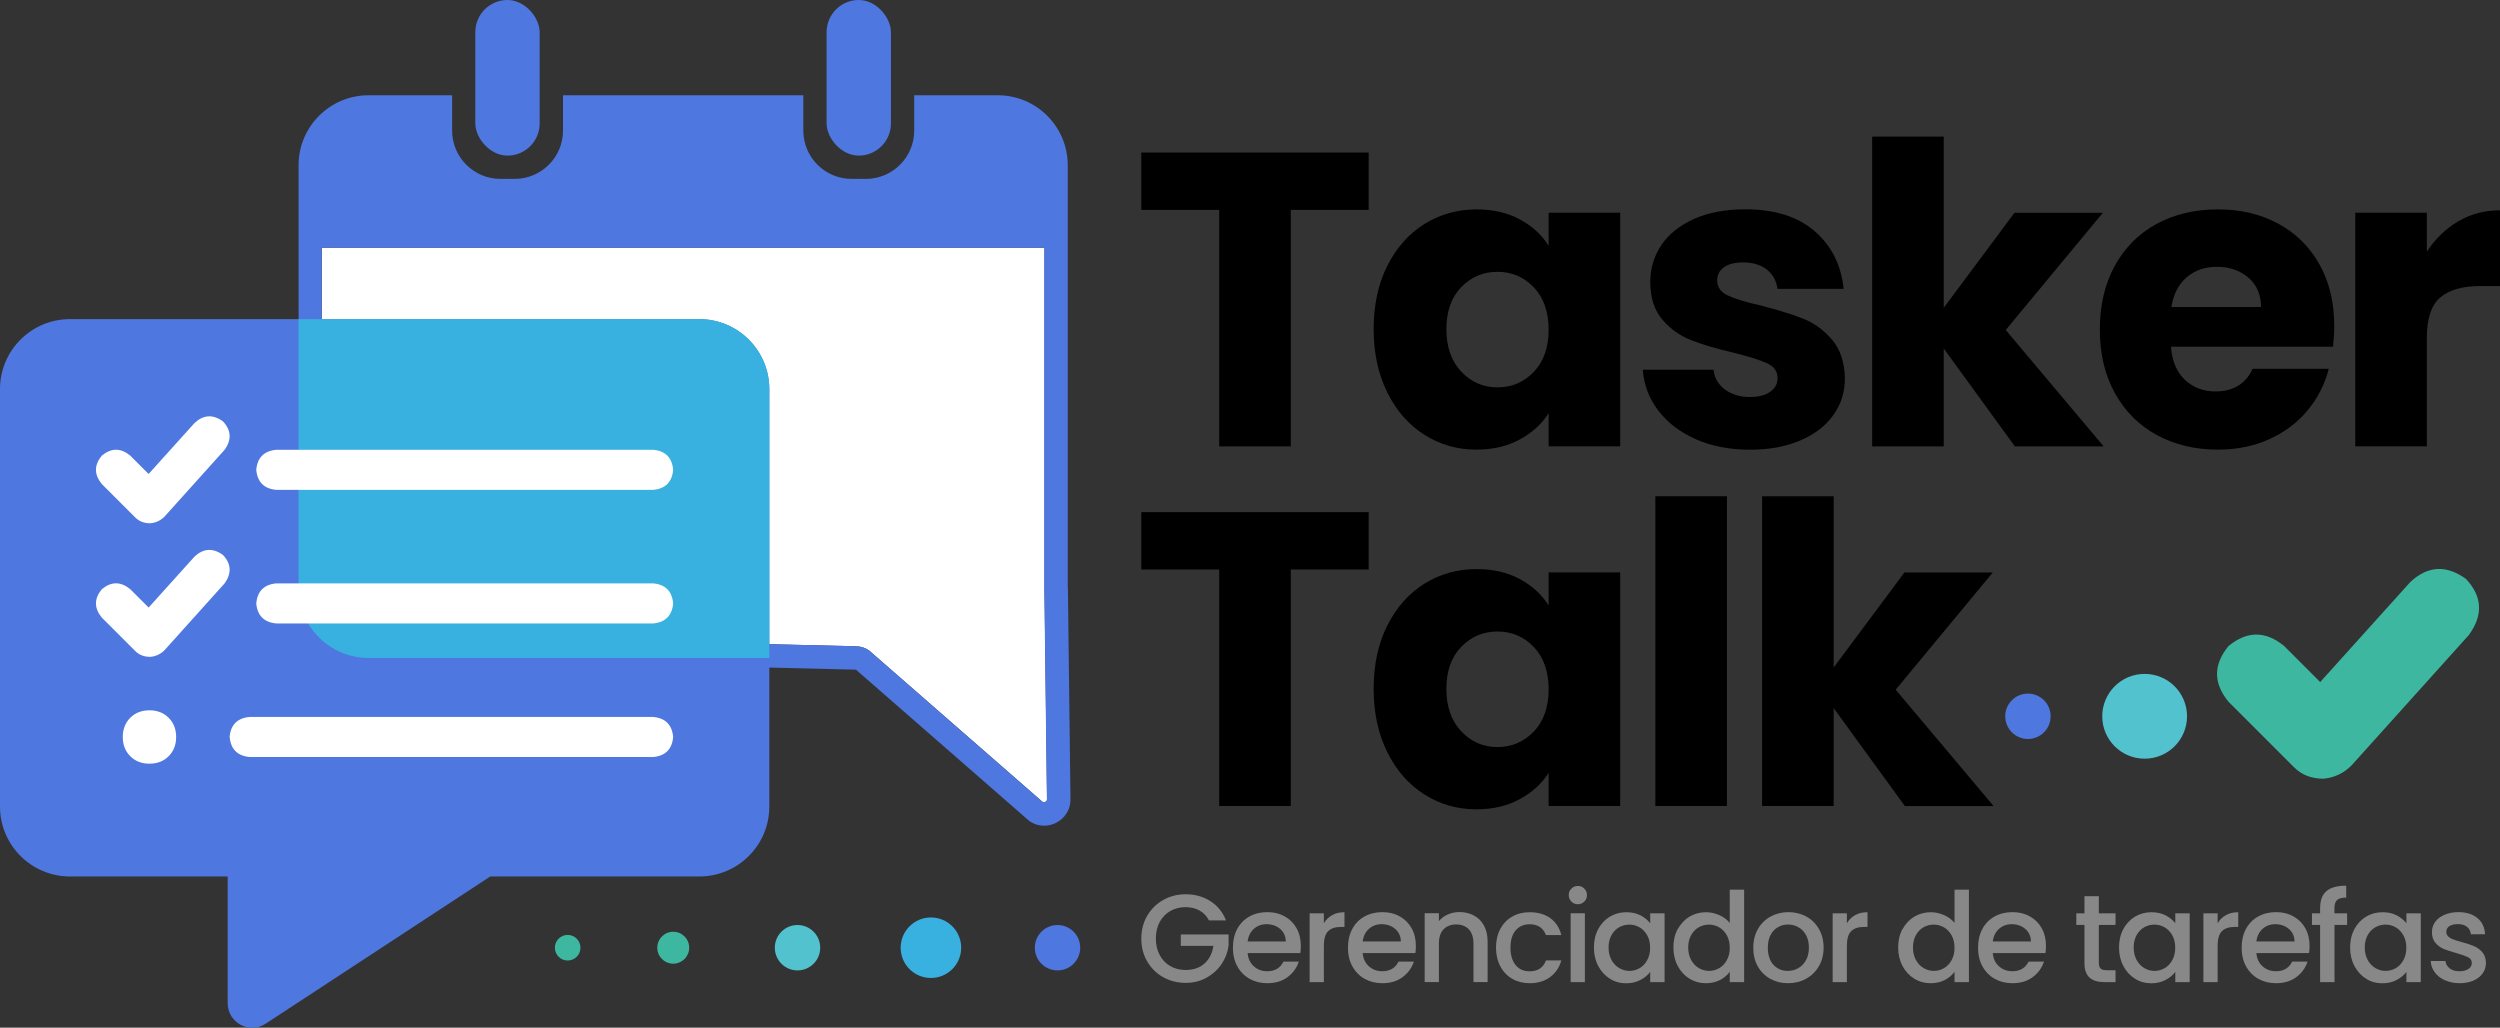 <svg xmlns="http://www.w3.org/2000/svg" viewBox="0 0 300.75 123.63">
  <rect x="0" y="0" width="300.75" height="123.63" fill="#333333" stroke="none"/>
  <defs>
    <style>
      .cls-1, .cls-2, .cls-3, .cls-4, .cls-5, .cls-6, .cls-7 {
        stroke-width: 0px;
      }

      .cls-2 {
        fill: #fff;
      }

      .cls-3 {
        fill: #4e77e0;
      }

      .cls-4 {
        fill: #888;
      }

      .cls-5 {
        fill: #52c3ce;
      }

      .cls-6 {
        fill: #3db79f;
      }

      .cls-7 {
        fill: #38b1e0;
      }
    </style>
  </defs>
  <g id="logo">
    <path class="cls-2" d="m125.59,96.52c.1,0,.2-.05.28-.12.06-.07.09-.14.09-.24l-.31-25.39s0-.02,0-.03V29.8H38.71v40.94c0,3.09,2.52,5.61,5.61,5.61l58.63,1.4c.57,0,1.13.17,1.6.5l20.85,18.2c.09.06.15.07.19.07Z"/>
    <rect class="cls-3" x="57.18" y="0" width="7.74" height="18.72" rx="3.87" ry="3.87"/>
    <path class="cls-3" d="m128.45,70.73V19.88h0c0-4.65-3.77-8.42-8.42-8.42h-10.05v4.25c0,3.21-2.61,5.81-5.81,5.81h-1.72c-3.21,0-5.81-2.61-5.81-5.81v-4.25h-28.91v4.25c0,3.21-2.61,5.81-5.81,5.81h-1.72c-3.21,0-5.81-2.61-5.81-5.81v-4.25h0s-10.05,0-10.05,0c-4.65,0-8.42,3.77-8.42,8.42h0v50.86c0,4.65,3.77,8.42,8.42,8.42l58.63,1.4,20.85,18.2c.56.39,1.18.57,1.79.57,1.65,0,3.19-1.32,3.17-3.2l-.31-25.39Zm-2.59,25.66c-.07.07-.18.12-.28.12-.04,0-.1,0-.19-.07l-20.85-18.2c-.47-.32-1.03-.5-1.6-.5l-58.63-1.4c-3.09,0-5.61-2.52-5.61-5.61V29.8h86.93v40.94s0,.02,0,.03l.31,25.39c0,.11-.02.18-.09.24Z"/>
    <rect class="cls-3" x="99.44" y="0" width="7.74" height="18.72" rx="3.87" ry="3.87"/>
    <path class="cls-3" d="m84.13,105.44h-25.15l-27.02,17.71c-1.96,1.29-4.57-.12-4.57-2.47v-15.24s-18.97,0-18.97,0c-4.65,0-8.42-3.77-8.42-8.42v-50.21c0-4.65,3.77-8.42,8.42-8.42h75.71c4.65,0,8.42,3.77,8.42,8.42v50.21c0,4.65-3.77,8.42-8.42,8.42Z"/>
    <path class="cls-7" d="m84.13,38.39h-48.22v32.34c0,4.65,3.77,8.42,8.42,8.42h48.22v-32.34c0-4.65-3.77-8.42-8.42-8.42Z"/>
    <path class="cls-2" d="m27.02,54.11l-7.23,8.04c-.47.47-1.04.74-1.71.8-.74,0-1.34-.23-1.81-.7l-4.02-4.02c-.94-1.14-.94-2.28,0-3.42,1.14-.94,2.28-.94,3.42,0l2.21,2.21,5.52-6.13c1.07-1,2.21-1.07,3.42-.2,1,1.07,1.07,2.21.2,3.42Zm0,16.07l-7.23,8.04c-.47.47-1.04.74-1.71.8-.74,0-1.34-.23-1.81-.7l-4.02-4.02c-.94-1.14-.94-2.28,0-3.42,1.14-.94,2.28-.94,3.42,0l2.21,2.21,5.52-6.13c1.07-1,2.21-1.07,3.42-.2,1,1.07,1.07,2.21.2,3.42Zm-5.83,18.48c0,.94-.3,1.71-.9,2.31-.6.6-1.37.9-2.31.9s-1.71-.3-2.31-.9c-.6-.6-.9-1.37-.9-2.31s.3-1.71.9-2.31c.6-.6,1.37-.9,2.31-.9s1.71.3,2.31.9c.6.6.9,1.37.9,2.31Zm6.43,0c.13-1.47.94-2.28,2.41-2.41h48.54c1.47.13,2.28.94,2.41,2.41-.13,1.47-.94,2.28-2.41,2.41H30.04c-1.47-.13-2.28-.94-2.41-2.41Zm5.62-29.73c-1.47-.13-2.28-.94-2.41-2.41.13-1.47.94-2.28,2.41-2.41h45.33c1.47.13,2.28.94,2.41,2.41-.13,1.47-.94,2.28-2.41,2.41h-45.33,45.33-45.33Zm-2.41,13.66c.13-1.47.94-2.28,2.41-2.41h45.33c1.47.13,2.28.94,2.41,2.41-.13,1.47-.94,2.28-2.41,2.41h-45.33c-1.47-.13-2.28-.94-2.41-2.41Z"/>
    <path class="cls-1" d="m164.65,18.35v6.9h-9.37v28.45h-8.61v-28.45h-9.37v-6.9h27.34Z"/>
    <path class="cls-1" d="m166.89,31.99c1.09-2.18,2.58-3.86,4.46-5.04,1.88-1.17,3.98-1.76,6.29-1.76,1.98,0,3.72.4,5.21,1.21,1.49.81,2.64,1.86,3.45,3.17v-3.98h8.61v28.1h-8.61v-3.98c-.84,1.31-2.01,2.37-3.5,3.17-1.49.81-3.23,1.21-5.21,1.21-2.28,0-4.36-.6-6.24-1.79-1.88-1.19-3.37-2.89-4.46-5.09-1.09-2.2-1.64-4.74-1.64-7.63s.55-5.42,1.64-7.6Zm17.62,2.57c-1.19-1.24-2.64-1.86-4.36-1.86s-3.16.61-4.36,1.84c-1.19,1.23-1.79,2.91-1.79,5.06s.6,3.85,1.79,5.11c1.19,1.26,2.64,1.89,4.36,1.89s3.16-.62,4.36-1.86c1.19-1.24,1.79-2.94,1.79-5.09s-.6-3.84-1.79-5.09Z"/>
    <path class="cls-1" d="m204.02,52.84c-1.91-.84-3.42-1.99-4.53-3.45s-1.73-3.1-1.86-4.91h8.51c.1.97.55,1.76,1.36,2.37.81.6,1.8.91,2.97.91,1.07,0,1.91-.21,2.49-.63.59-.42.88-.96.88-1.64,0-.81-.42-1.4-1.26-1.79-.84-.39-2.2-.81-4.08-1.28-2.01-.47-3.69-.96-5.04-1.49-1.34-.52-2.5-1.34-3.47-2.47-.97-1.12-1.46-2.64-1.46-4.56,0-1.61.44-3.08,1.33-4.41.89-1.33,2.2-2.37,3.93-3.15,1.73-.77,3.78-1.16,6.17-1.16,3.52,0,6.3.87,8.33,2.62,2.03,1.75,3.2,4.06,3.5,6.95h-7.96c-.13-.97-.56-1.75-1.28-2.32-.72-.57-1.67-.86-2.84-.86-1.01,0-1.78.19-2.32.58-.54.39-.81.92-.81,1.59,0,.81.43,1.41,1.28,1.81.86.4,2.19.81,4,1.21,2.08.54,3.78,1.07,5.09,1.59,1.31.52,2.46,1.36,3.45,2.52.99,1.16,1.5,2.71,1.54,4.66,0,1.64-.46,3.11-1.39,4.41-.92,1.29-2.25,2.31-3.98,3.05-1.73.74-3.73,1.11-6.02,1.11-2.45,0-4.63-.42-6.55-1.26Z"/>
    <path class="cls-1" d="m242.39,53.7l-8.56-11.78v11.78h-8.61V16.43h8.61v20.6l8.51-11.43h10.63l-11.68,14.1,11.78,14h-10.68Z"/>
    <path class="cls-1" d="m280.66,41.71h-19.49c.13,1.75.7,3.08,1.69,4,.99.92,2.21,1.38,3.65,1.38,2.15,0,3.64-.91,4.48-2.72h9.16c-.47,1.85-1.32,3.51-2.54,4.99-1.23,1.48-2.76,2.64-4.61,3.47-1.85.84-3.91,1.26-6.19,1.26-2.75,0-5.2-.59-7.35-1.76-2.15-1.17-3.83-2.85-5.04-5.04-1.21-2.18-1.81-4.73-1.81-7.65s.6-5.47,1.79-7.65c1.19-2.18,2.86-3.86,5.01-5.04,2.15-1.17,4.62-1.76,7.4-1.76s5.14.57,7.25,1.71c2.12,1.14,3.77,2.77,4.96,4.88,1.19,2.12,1.79,4.58,1.79,7.4,0,.81-.05,1.65-.15,2.52Zm-8.66-4.78c0-1.48-.5-2.65-1.51-3.52-1.01-.87-2.27-1.31-3.78-1.31s-2.66.42-3.65,1.26c-.99.84-1.6,2.03-1.84,3.58h10.78Z"/>
    <path class="cls-1" d="m295.72,26.63c1.51-.89,3.19-1.33,5.04-1.33v9.11h-2.37c-2.15,0-3.76.46-4.83,1.38-1.08.92-1.61,2.54-1.61,4.86v13.04h-8.61v-28.1h8.61v4.68c1.01-1.54,2.27-2.76,3.78-3.65Z"/>
    <path class="cls-1" d="m164.65,61.61v6.9h-9.37v28.45h-8.61v-28.45h-9.37v-6.9h27.34Z"/>
    <path class="cls-1" d="m166.89,75.26c1.09-2.18,2.58-3.86,4.46-5.04,1.88-1.17,3.98-1.76,6.29-1.76,1.98,0,3.72.4,5.21,1.21,1.49.81,2.64,1.86,3.45,3.17v-3.98h8.61v28.1h-8.61v-3.98c-.84,1.31-2.01,2.37-3.5,3.17-1.49.81-3.23,1.21-5.21,1.21-2.28,0-4.36-.6-6.24-1.79-1.88-1.19-3.37-2.89-4.46-5.09-1.09-2.2-1.64-4.74-1.64-7.63s.55-5.42,1.64-7.6Zm17.62,2.57c-1.19-1.24-2.64-1.86-4.36-1.86s-3.16.61-4.36,1.84c-1.19,1.23-1.79,2.91-1.79,5.06s.6,3.85,1.79,5.11c1.19,1.26,2.64,1.89,4.36,1.89s3.16-.62,4.36-1.86c1.19-1.24,1.79-2.94,1.79-5.09s-.6-3.84-1.79-5.09Z"/>
    <path class="cls-1" d="m207.75,59.7v37.26h-8.61v-37.26h8.61Z"/>
    <path class="cls-1" d="m229.15,96.96l-8.56-11.78v11.78h-8.61v-37.26h8.61v20.6l8.51-11.43h10.63l-11.68,14.1,11.78,14h-10.68Z"/>
    <circle class="cls-3" cx="243.96" cy="86.17" r="2.73"/>
    <circle class="cls-3" cx="127.22" cy="114.01" r="2.73"/>
    <circle class="cls-5" cx="95.94" cy="114.01" r="2.73"/>
    <circle class="cls-6" cx="80.99" cy="114.01" r="1.92"/>
    <circle class="cls-6" cx="68.29" cy="114.01" r="1.54"/>
    <circle class="cls-7" cx="111.99" cy="114.01" r="3.64"/>
    <circle class="cls-5" cx="258" cy="86.17" r="5.1"/>
    <path class="cls-6" d="m297.05,76.34l-14.18,15.76c-.92.92-2.04,1.45-3.35,1.58-1.45,0-2.63-.46-3.55-1.38l-7.88-7.88c-1.84-2.23-1.84-4.46,0-6.7,2.23-1.84,4.46-1.84,6.7,0l4.33,4.33,10.83-12.02c2.1-1.97,4.33-2.1,6.7-.39,1.97,2.1,2.1,4.33.39,6.7Z"/>
    <g>
      <path class="cls-4" d="m145.43,110.71c-.27-.52-.65-.91-1.13-1.18-.48-.26-1.04-.4-1.67-.4-.69,0-1.31.16-1.85.47-.54.31-.96.75-1.27,1.32-.31.57-.46,1.23-.46,1.98s.15,1.41.46,1.99c.31.58.73,1.02,1.27,1.33.54.31,1.16.47,1.85.47.93,0,1.69-.26,2.27-.78.58-.52.94-1.23,1.07-2.12h-3.92v-1.37h5.75v1.34c-.11.81-.4,1.56-.86,2.24-.47.68-1.07,1.22-1.82,1.63s-1.57.61-2.49.61c-.98,0-1.88-.23-2.69-.68-.81-.45-1.46-1.09-1.93-1.9-.48-.81-.71-1.73-.71-2.75s.24-1.94.71-2.75c.48-.81,1.12-1.44,1.94-1.9s1.71-.68,2.68-.68c1.11,0,2.1.27,2.97.82s1.49,1.32,1.89,2.32h-2.06Z"/>
      <path class="cls-4" d="m156.41,114.65h-6.32c.05.66.3,1.19.74,1.59.44.4.98.6,1.62.6.92,0,1.57-.39,1.95-1.16h1.85c-.25.76-.7,1.38-1.36,1.87-.66.49-1.47.73-2.44.73-.79,0-1.5-.18-2.13-.53-.63-.36-1.12-.86-1.47-1.5-.36-.65-.53-1.39-.53-2.25s.17-1.6.52-2.25.83-1.14,1.46-1.49,1.34-.53,2.16-.53,1.48.17,2.09.51c.61.34,1.09.82,1.43,1.43.34.62.51,1.32.51,2.13,0,.31-.02.59-.06.84Zm-1.73-1.38c0-.63-.24-1.14-.68-1.52-.44-.38-.99-.57-1.64-.57-.59,0-1.1.19-1.52.56-.42.38-.67.88-.75,1.52h4.58Z"/>
      <path class="cls-4" d="m160.26,110.09c.42-.24.91-.35,1.48-.35v1.77h-.44c-.67,0-1.18.17-1.52.51-.35.34-.52.93-.52,1.77v4.36h-1.71v-8.28h1.71v1.2c.25-.42.58-.75,1-.98Z"/>
      <path class="cls-4" d="m170.25,114.65h-6.32c.05.66.3,1.19.74,1.59.44.4.98.6,1.62.6.92,0,1.57-.39,1.95-1.16h1.85c-.25.76-.7,1.38-1.36,1.87-.66.49-1.47.73-2.44.73-.79,0-1.5-.18-2.13-.53-.63-.36-1.12-.86-1.47-1.5-.36-.65-.53-1.39-.53-2.25s.17-1.6.52-2.25.83-1.14,1.46-1.49,1.34-.53,2.16-.53,1.48.17,2.09.51c.61.34,1.09.82,1.43,1.43.34.62.51,1.32.51,2.13,0,.31-.02.59-.06.84Zm-1.73-1.38c0-.63-.24-1.14-.68-1.52-.44-.38-.99-.57-1.64-.57-.59,0-1.1.19-1.52.56-.42.38-.67.88-.75,1.52h4.58Z"/>
      <path class="cls-4" d="m177.31,110.14c.52.27.92.67,1.21,1.2.29.53.44,1.17.44,1.92v4.88h-1.7v-4.63c0-.74-.19-1.31-.56-1.71-.37-.39-.88-.59-1.52-.59s-1.15.2-1.52.59c-.38.4-.56.96-.56,1.71v4.63h-1.71v-8.28h1.71v.95c.28-.34.64-.61,1.07-.8.44-.19.9-.29,1.39-.29.65,0,1.23.14,1.75.41Z"/>
      <path class="cls-4" d="m180.48,111.76c.35-.65.82-1.14,1.43-1.49s1.31-.53,2.1-.53c1,0,1.83.24,2.49.71.66.48,1.1,1.15,1.33,2.04h-1.85c-.15-.41-.39-.73-.72-.96-.33-.23-.75-.34-1.25-.34-.7,0-1.26.25-1.68.74s-.62,1.19-.62,2.08.21,1.59.62,2.09.97.75,1.68.75c.99,0,1.65-.44,1.97-1.31h1.85c-.24.84-.69,1.51-1.35,2s-1.48.74-2.46.74c-.79,0-1.49-.18-2.1-.53s-1.09-.86-1.43-1.5-.52-1.39-.52-2.25.17-1.6.52-2.25Z"/>
      <path class="cls-4" d="m189.04,108.46c-.21-.21-.32-.47-.32-.78s.1-.57.32-.78c.21-.21.47-.32.78-.32s.56.1.77.32c.21.21.32.47.32.78s-.1.57-.32.78c-.21.21-.47.32-.77.32s-.57-.1-.78-.32Zm1.62,1.41v8.28h-1.71v-8.28h1.71Z"/>
      <path class="cls-4" d="m192.26,111.77c.35-.64.82-1.14,1.41-1.5.6-.35,1.25-.53,1.98-.53.65,0,1.22.13,1.71.38.49.26.87.57,1.16.95v-1.2h1.73v8.28h-1.73v-1.23c-.29.39-.69.72-1.19.98-.5.26-1.07.39-1.71.39-.71,0-1.36-.18-1.95-.55-.59-.37-1.06-.88-1.4-1.53-.35-.66-.52-1.4-.52-2.23s.17-1.57.52-2.21Zm5.9.75c-.24-.42-.54-.74-.92-.96s-.79-.33-1.23-.33-.85.11-1.23.32c-.38.22-.69.53-.92.95s-.35.91-.35,1.48.12,1.07.35,1.5c.24.43.55.76.93.98s.79.34,1.22.34.85-.11,1.23-.33.69-.54.92-.97c.24-.43.35-.92.35-1.49s-.12-1.07-.35-1.49Z"/>
      <path class="cls-4" d="m201.84,111.77c.35-.64.82-1.14,1.41-1.5.6-.35,1.26-.53,1.99-.53.54,0,1.07.12,1.6.35.53.24.94.55,1.25.94v-4h1.73v11.12h-1.73v-1.25c-.28.4-.67.73-1.16.99-.5.26-1.06.39-1.71.39-.72,0-1.38-.18-1.98-.55-.6-.37-1.07-.88-1.41-1.53-.35-.66-.52-1.4-.52-2.23s.17-1.57.52-2.21Zm5.9.75c-.24-.42-.54-.74-.92-.96s-.79-.33-1.23-.33-.85.11-1.23.32c-.38.22-.69.53-.92.95s-.35.91-.35,1.48.12,1.07.35,1.5c.24.43.55.76.93.98s.79.34,1.22.34.85-.11,1.23-.33.69-.54.92-.97c.24-.43.35-.92.35-1.49s-.12-1.07-.35-1.49Z"/>
      <path class="cls-4" d="m212.95,117.75c-.63-.36-1.13-.86-1.49-1.5s-.54-1.39-.54-2.25.19-1.59.56-2.24c.37-.65.88-1.15,1.52-1.5s1.36-.53,2.15-.53,1.51.18,2.15.53,1.15.85,1.52,1.5c.37.65.56,1.4.56,2.24s-.19,1.59-.57,2.24c-.38.65-.9,1.15-1.55,1.51-.66.36-1.38.53-2.17.53s-1.49-.18-2.12-.53Zm3.36-1.27c.39-.21.7-.53.94-.95.24-.42.36-.93.36-1.53s-.12-1.11-.35-1.52c-.23-.42-.54-.73-.92-.94-.38-.21-.79-.32-1.23-.32s-.85.1-1.22.32c-.38.21-.67.52-.89.94s-.33.92-.33,1.52c0,.89.23,1.58.68,2.07.46.49,1.03.73,1.72.73.44,0,.85-.1,1.24-.32Z"/>
      <path class="cls-4" d="m223.18,110.09c.42-.24.91-.35,1.48-.35v1.77h-.44c-.67,0-1.18.17-1.52.51-.35.34-.52.93-.52,1.77v4.36h-1.71v-8.28h1.71v1.2c.25-.42.58-.75,1-.98Z"/>
      <path class="cls-4" d="m228.88,111.77c.35-.64.82-1.14,1.41-1.5.6-.35,1.26-.53,1.99-.53.54,0,1.07.12,1.6.35.53.24.94.55,1.25.94v-4h1.73v11.12h-1.73v-1.25c-.28.4-.67.73-1.16.99-.5.26-1.06.39-1.71.39-.72,0-1.38-.18-1.98-.55-.6-.37-1.07-.88-1.41-1.53-.35-.66-.52-1.4-.52-2.23s.17-1.57.52-2.21Zm5.9.75c-.24-.42-.54-.74-.92-.96s-.79-.33-1.23-.33-.85.11-1.23.32c-.38.22-.69.53-.92.95s-.35.91-.35,1.48.12,1.07.35,1.5c.24.43.55.76.93.98s.79.34,1.22.34.85-.11,1.23-.33.69-.54.92-.97c.24-.43.35-.92.35-1.49s-.12-1.07-.35-1.49Z"/>
      <path class="cls-4" d="m246.05,114.65h-6.32c.05.66.3,1.19.74,1.59.44.4.98.6,1.62.6.92,0,1.57-.39,1.95-1.16h1.85c-.25.76-.7,1.38-1.36,1.87-.66.49-1.47.73-2.44.73-.79,0-1.5-.18-2.13-.53-.63-.36-1.12-.86-1.47-1.5-.36-.65-.53-1.39-.53-2.25s.17-1.6.52-2.25.83-1.14,1.46-1.49,1.34-.53,2.16-.53,1.48.17,2.09.51c.61.34,1.09.82,1.43,1.43.34.62.51,1.32.51,2.13,0,.31-.02.59-.06.84Zm-1.73-1.38c0-.63-.24-1.14-.68-1.52-.44-.38-.99-.57-1.64-.57-.59,0-1.1.19-1.52.56-.42.38-.67.88-.75,1.52h4.58Z"/>
      <path class="cls-4" d="m252.49,111.27v4.58c0,.31.07.53.22.67.15.14.39.2.74.2h1.05v1.43h-1.35c-.77,0-1.36-.18-1.77-.54s-.62-.95-.62-1.76v-4.58h-.98v-1.4h.98v-2.06h1.73v2.06h2.01v1.4h-2.01Z"/>
      <path class="cls-4" d="m255.43,111.77c.35-.64.82-1.14,1.41-1.5.6-.35,1.25-.53,1.98-.53.65,0,1.22.13,1.71.38.49.26.87.57,1.16.95v-1.2h1.73v8.28h-1.73v-1.23c-.29.39-.69.72-1.19.98-.5.26-1.07.39-1.71.39-.71,0-1.36-.18-1.95-.55-.59-.37-1.06-.88-1.4-1.53-.35-.66-.52-1.4-.52-2.23s.17-1.57.52-2.21Zm5.9.75c-.24-.42-.54-.74-.92-.96s-.79-.33-1.23-.33-.85.11-1.23.32c-.38.22-.69.53-.92.95s-.35.91-.35,1.48.12,1.07.35,1.5c.24.43.55.76.93.98s.79.34,1.22.34.85-.11,1.23-.33.69-.54.92-.97c.24-.43.35-.92.35-1.49s-.12-1.07-.35-1.49Z"/>
      <path class="cls-4" d="m267.78,110.09c.42-.24.91-.35,1.48-.35v1.77h-.44c-.67,0-1.18.17-1.52.51-.35.34-.52.93-.52,1.77v4.36h-1.71v-8.28h1.71v1.2c.25-.42.58-.75,1-.98Z"/>
      <path class="cls-4" d="m277.76,114.65h-6.32c.05.66.3,1.19.74,1.59.44.4.98.6,1.62.6.92,0,1.57-.39,1.95-1.16h1.85c-.25.76-.7,1.38-1.36,1.87-.66.49-1.47.73-2.44.73-.79,0-1.5-.18-2.13-.53-.63-.36-1.12-.86-1.47-1.5-.36-.65-.53-1.39-.53-2.25s.17-1.6.52-2.25.83-1.14,1.46-1.49,1.34-.53,2.16-.53,1.48.17,2.09.51c.61.34,1.09.82,1.43,1.43.34.62.51,1.32.51,2.13,0,.31-.02.59-.06.84Zm-1.73-1.38c0-.63-.24-1.14-.68-1.52-.44-.38-.99-.57-1.64-.57-.59,0-1.1.19-1.52.56-.42.38-.67.88-.75,1.52h4.58Z"/>
      <path class="cls-4" d="m282.37,111.27h-1.53v6.88h-1.73v-6.88h-.98v-1.4h.98v-.59c0-.95.25-1.64.76-2.08s1.3-.65,2.38-.65v1.43c-.52,0-.89.1-1.1.29-.21.2-.32.53-.32,1.01v.59h1.53v1.4Z"/>
      <path class="cls-4" d="m283.23,111.77c.35-.64.82-1.14,1.41-1.5.6-.35,1.25-.53,1.98-.53.65,0,1.22.13,1.71.38.49.26.87.57,1.16.95v-1.2h1.73v8.28h-1.73v-1.23c-.29.39-.69.72-1.19.98-.5.26-1.07.39-1.71.39-.71,0-1.36-.18-1.95-.55-.59-.37-1.06-.88-1.4-1.53-.35-.66-.52-1.4-.52-2.23s.17-1.57.52-2.21Zm5.9.75c-.24-.42-.54-.74-.92-.96s-.79-.33-1.23-.33-.85.11-1.23.32c-.38.22-.69.53-.92.95s-.35.91-.35,1.48.12,1.07.35,1.5c.24.43.55.76.93.98s.79.34,1.22.34.85-.11,1.23-.33.69-.54.92-.97c.24-.43.35-.92.35-1.49s-.12-1.07-.35-1.49Z"/>
      <path class="cls-4" d="m294.12,117.93c-.52-.24-.92-.56-1.22-.96-.3-.41-.46-.86-.48-1.36h1.77c.03.35.2.64.5.88.31.24.69.35,1.15.35s.85-.09,1.12-.28c.27-.19.4-.42.4-.71,0-.31-.15-.54-.44-.69-.3-.15-.76-.32-1.4-.5-.62-.17-1.13-.34-1.52-.49-.39-.16-.73-.41-1.01-.74-.29-.33-.43-.77-.43-1.31,0-.44.13-.84.39-1.21.26-.37.63-.65,1.12-.86.49-.21,1.04-.32,1.68-.32.94,0,1.7.24,2.28.71.58.48.88,1.12.92,1.95h-1.71c-.03-.37-.18-.67-.45-.89s-.64-.33-1.1-.33-.8.09-1.04.25c-.24.17-.36.4-.36.68,0,.22.08.41.24.56.16.15.36.27.59.35.23.09.57.19,1.02.32.6.16,1.09.32,1.48.49.39.16.72.41,1,.73.28.32.43.75.44,1.28,0,.47-.13.89-.39,1.26-.26.37-.63.66-1.1.87s-1.03.32-1.67.32-1.23-.12-1.75-.35Z"/>
    </g>
  </g>
</svg>
